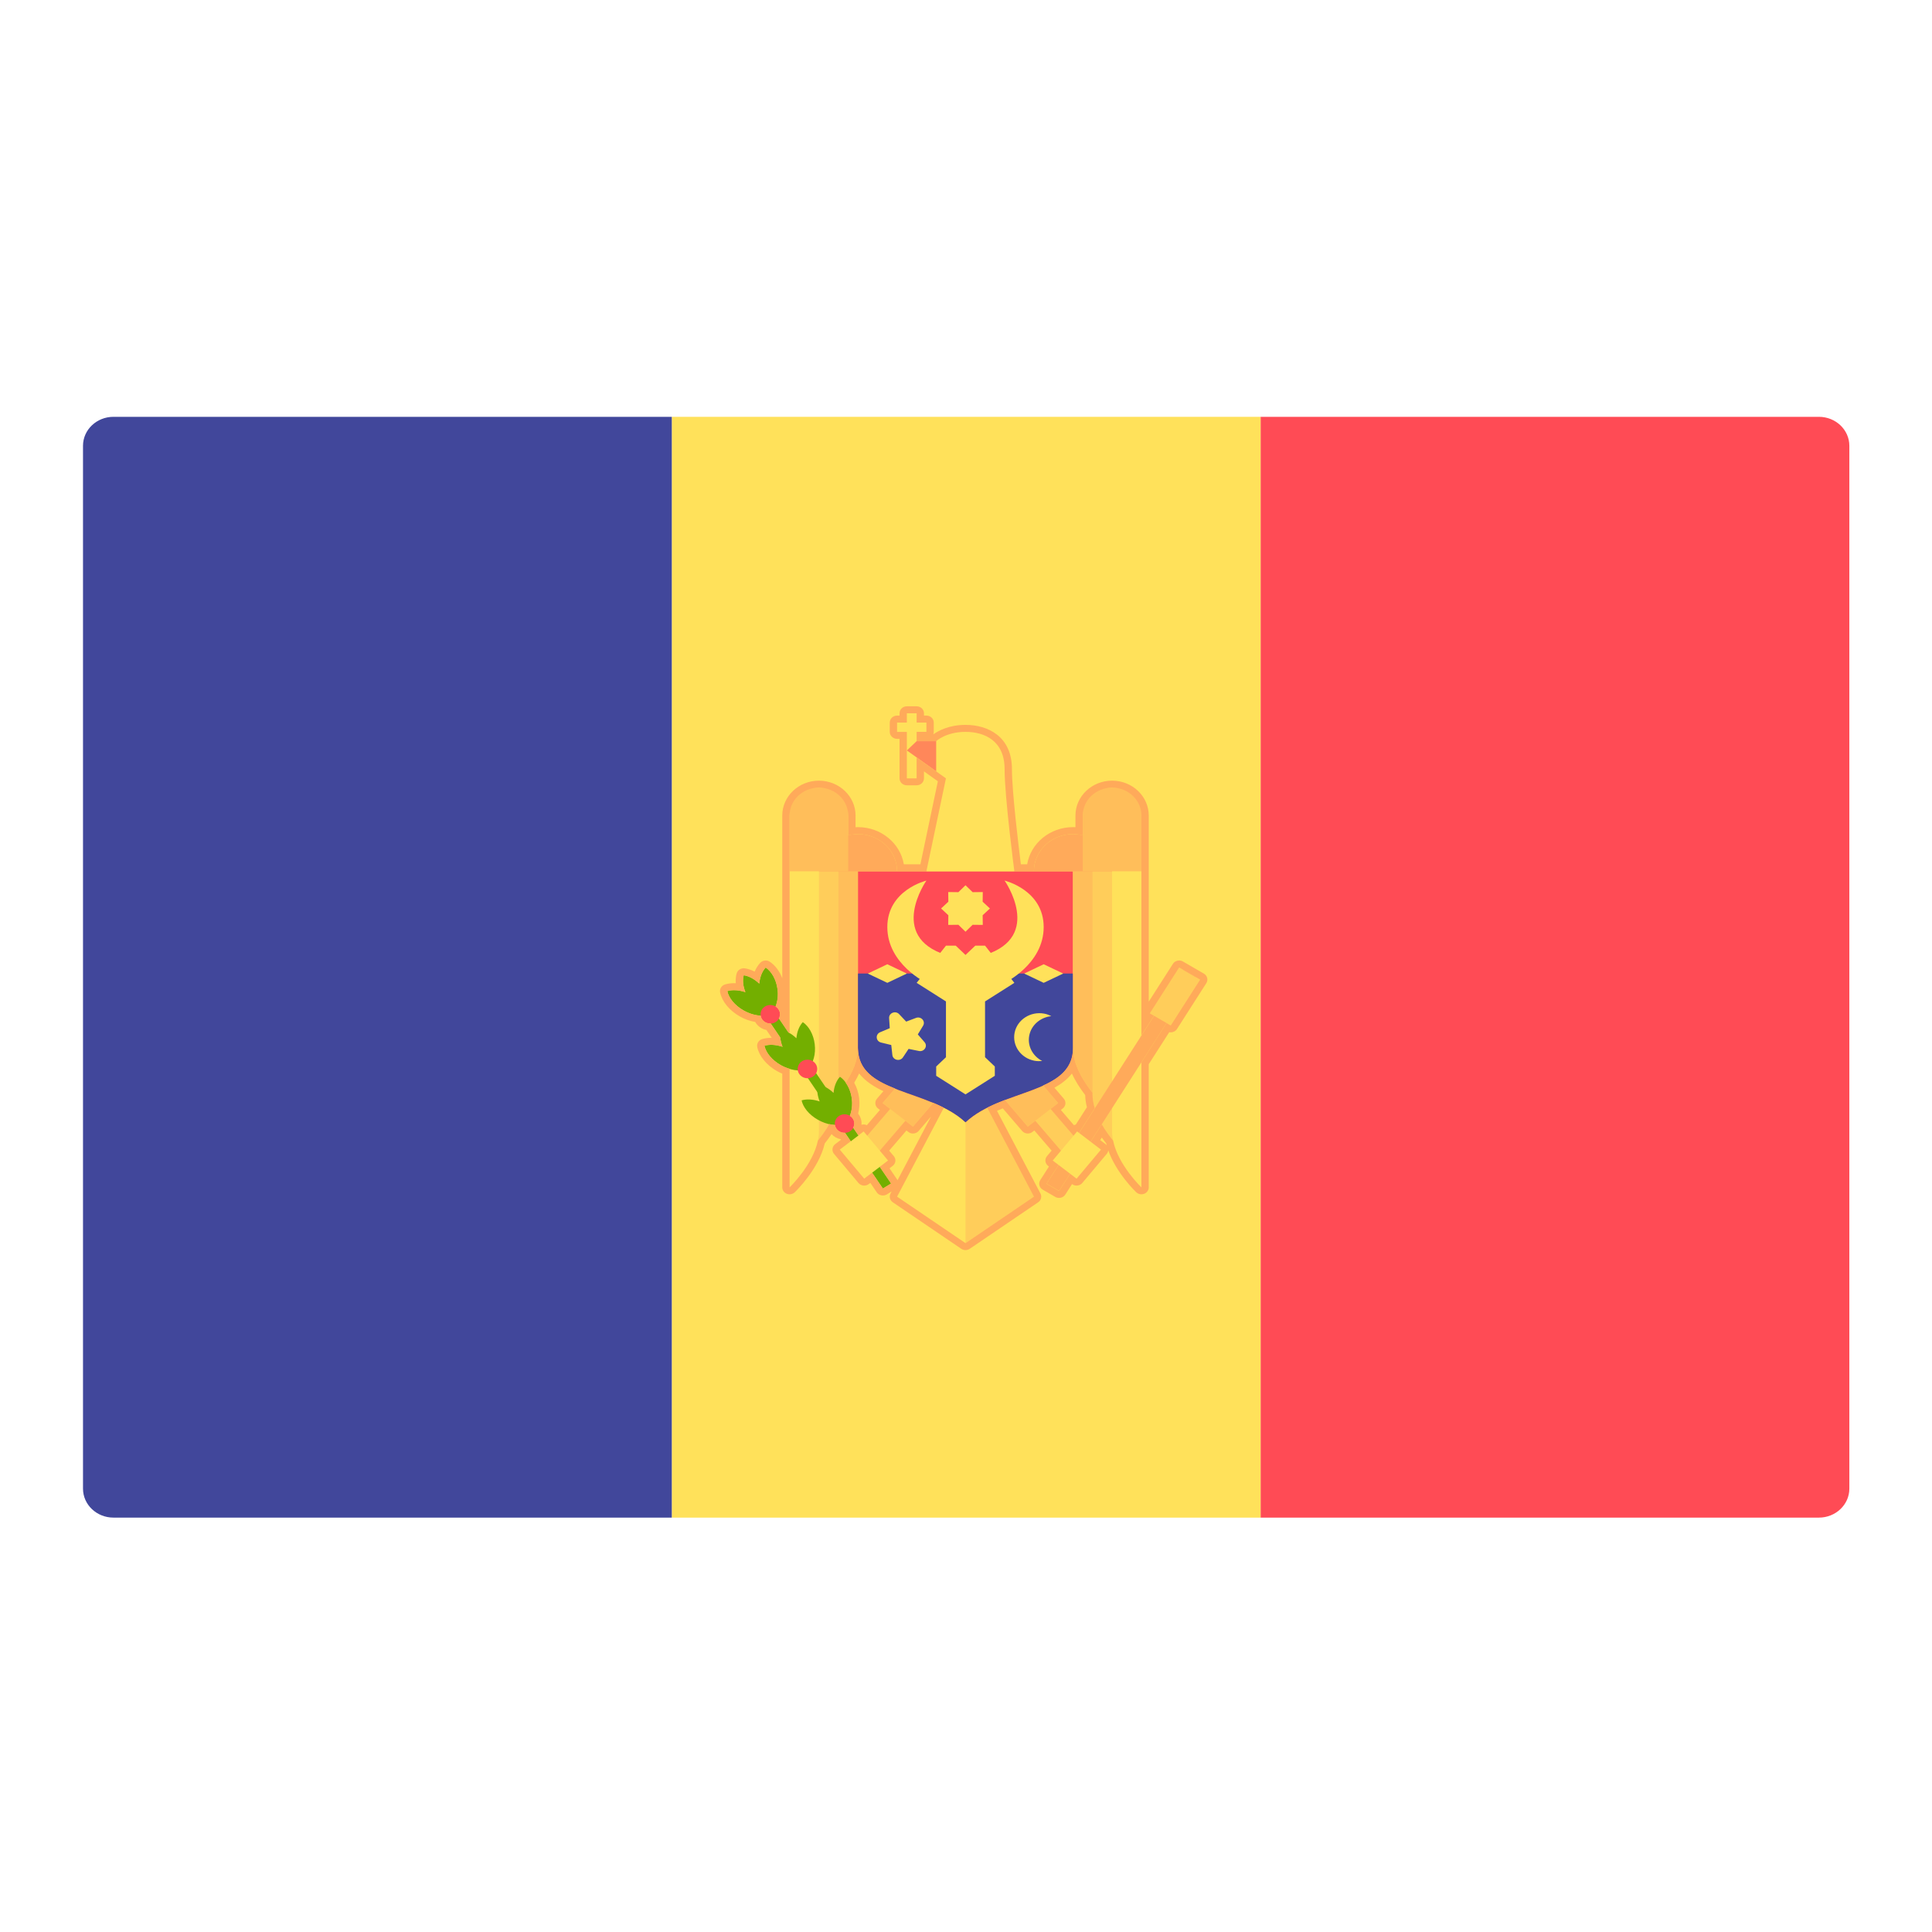 <?xml version="1.0" encoding="utf-8"?>
<!-- Generator: Adobe Illustrator 15.1.0, SVG Export Plug-In . SVG Version: 6.00 Build 0)  -->
<!DOCTYPE svg PUBLIC "-//W3C//DTD SVG 1.1//EN" "http://www.w3.org/Graphics/SVG/1.1/DTD/svg11.dtd">
<svg version="1.1" id="Слой_1" xmlns:serif="http://www.serif.com/"
	 xmlns="http://www.w3.org/2000/svg" xmlns:xlink="http://www.w3.org/1999/xlink" x="0px" y="0px" width="100%" height="100%"
	 viewBox="0 0 512 512" enable-background="new 0 0 512 512" xml:space="preserve">
<g>
	<path fill="#FF4B55" d="M334.063,110.462h147.962c4.456,0,8.07,3.438,8.07,7.677v276.368c0,4.24-3.614,7.676-8.07,7.676H334.063
		V110.462z"/>
	<rect x="178.033" y="110.466" fill="#FFE15A" width="156.036" height="291.723"/>
	<path fill="#41479B" d="M30.068,110.462H178.03v291.72H30.068c-4.457,0-8.071-3.437-8.071-7.677V118.139
		C21.998,113.9,25.611,110.462,30.068,110.462z"/>
	<polygon fill="#FFCD5A" points="288.658,305.821 284.646,308.937 266.352,287.593 270.365,284.479 	"/>
	<polygon fill="#FFBE5A" points="280.408,292.326 272.38,298.549 264.331,289.152 272.362,282.93 	"/>
	<polygon fill="#FFCD5A" points="243.973,284.481 247.988,287.594 229.693,308.938 225.679,305.823 	"/>
	<polygon fill="#FFBE5A" points="241.96,282.931 249.99,289.153 241.942,298.551 233.911,292.328 	"/>
	<polygon fill="#FFE15A" points="250.689,292.488 237.74,317.124 255.868,329.44 255.868,294.952 	"/>
	<polygon fill="#FFCD5A" points="261.047,292.488 273.998,317.124 255.868,329.44 255.868,294.952 	"/>
	<path fill="#FFBE5A" d="M219.611,292.488v-64.049h7.77c0,0,0,41.879,0,49.269C227.381,285.097,219.611,292.488,219.611,292.488z"/>
	<path fill="#FFCD5A" d="M214.431,304.806v-76.366h7.769c0,0,0,54.195,0,61.585C222.199,297.415,214.431,304.806,214.431,304.806z"
		/>
	<path fill="#FFE15A" d="M209.251,314.661V228.44h7.77c0,0,0,64.049,0,71.439S209.251,314.661,209.251,314.661z"/>
	<path fill="#FF4B55" d="M227.381,230.903c0,0,0,35.103,0,46.805c0,12.317,18.776,10.674,28.487,19.707
		c9.712-9.033,28.487-7.391,28.487-19.707c0-11.701,0-46.805,0-46.805H227.381L227.381,230.903z"/>
	<path fill="#41479B" d="M227.381,258c0,7.8,0,15.365,0,19.708c0,12.318,18.776,10.676,28.487,19.707
		c9.712-9.033,28.487-7.39,28.487-19.707c0-4.343,0-11.91,0-19.709L227.381,258L227.381,258z"/>
	<g>
		<polygon fill="#FFE15A" points="255.868,290.024 248.099,285.097 248.099,282.635 250.689,280.171 250.689,265.39 242.92,260.464 
			250.689,250.61 253.278,250.61 255.868,253.074 258.459,250.61 261.047,250.61 268.817,260.464 261.047,265.39 261.047,280.171 
			263.637,282.635 263.637,285.097 		"/>
		<path fill="#FFE15A" d="M245.509,233.366c0,0-10.358,2.464-10.358,12.318c0,9.853,10.358,14.78,10.358,14.78l5.18-7.391
			C235.149,248.147,245.509,233.366,245.509,233.366z"/>
		<path fill="#FFE15A" d="M266.228,233.366c0,0,10.358,2.464,10.358,12.318c0,9.853-10.358,14.78-10.358,14.78l-5.181-7.391
			C276.586,248.147,266.228,233.366,266.228,233.366z"/>
		<polygon fill="#FFE15A" points="229.97,258 235.149,260.464 240.329,258 235.149,255.538 		"/>
		<polygon fill="#FFE15A" points="271.406,258 276.586,260.464 281.765,258 276.586,255.538 		"/>
		<polygon fill="#FFE15A" points="255.868,234.598 257.752,236.433 260.447,236.401 260.414,238.966 262.342,240.756 
			260.414,242.547 260.447,245.111 257.752,245.081 255.868,246.916 253.986,245.081 251.289,245.111 251.322,242.547 
			249.394,240.756 251.322,238.966 251.289,236.401 253.986,236.433 		"/>
		<path fill="#FFE15A" d="M238.28,268.759l1.867,1.977l2.597-0.979c1.345-0.509,2.606,0.882,1.882,2.073l-1.397,2.302l1.782,2.047
			c0.922,1.059-0.079,2.631-1.493,2.344l-2.732-0.554l-1.496,2.244c-0.773,1.161-2.655,0.741-2.806-0.627l-0.291-2.645l-2.705-0.658
			c-1.402-0.342-1.563-2.173-0.241-2.731l2.552-1.077l-0.177-2.651C235.534,268.446,237.314,267.736,238.28,268.759z"/>
		<path fill="#FFE15A" d="M272.773,274.375c0.572-2.802,3.003-4.786,5.836-5.085c-0.582-0.297-1.2-0.543-1.88-0.668
			c-3.627-0.669-7.14,1.587-7.843,5.035c-0.702,3.451,1.666,6.791,5.295,7.46c0.681,0.126,1.352,0.118,2.007,0.049
			C273.679,279.881,272.203,277.178,272.773,274.375z"/>
		<path fill="#FFE15A" d="M245.509,230.903l5.18-24.635l-10.359-7.39l2.591-2.464h5.179c0,0,2.591-2.463,7.77-2.463
			s10.359,2.463,10.359,9.852c0,7.39,2.588,27.098,2.588,27.098h-23.307V230.903L245.509,230.903z"/>
	</g>
	<path fill="#FFAA5A" d="M227.381,221.049c-5.721,0-10.359,4.412-10.359,9.853h20.719
		C237.74,225.46,233.101,221.049,227.381,221.049z"/>
	<g>
		<path fill="#FFBE5A" d="M224.791,230.903h-15.539v-16.397c0-3.189,2.719-5.774,6.07-5.774h3.399c3.353,0,6.07,2.586,6.07,5.774
			V230.903L224.791,230.903z"/>
		<path fill="#FFBE5A" d="M292.126,292.488v-64.049h-7.771c0,0,0,41.879,0,49.269C284.355,285.097,292.126,292.488,292.126,292.488z
			"/>
	</g>
	<path fill="#FFCD5A" d="M297.306,304.806v-76.366h-7.771c0,0,0,54.195,0,61.585C289.535,297.415,297.306,304.806,297.306,304.806z"
		/>
	<path fill="#FFE15A" d="M302.485,314.661V228.44h-7.771c0,0,0,64.049,0,71.439S302.485,314.661,302.485,314.661z"/>
	<path fill="#FFAA5A" d="M284.355,221.049c5.722,0,10.359,4.412,10.359,9.853h-20.719
		C273.998,225.46,278.636,221.049,284.355,221.049z"/>
	<path fill="#FFBE5A" d="M286.947,230.903h15.538v-16.397c0-3.189-2.718-5.774-6.07-5.774h-3.398c-3.353,0-6.069,2.586-6.069,5.774
		V230.903L286.947,230.903z"/>
	<polygon fill="#FFAA5A" points="313.617,257.04 316.936,258.962 280.668,315.613 277.351,313.689 	"/>
	<polygon fill="#FFE15A" points="291.772,304.655 285.306,312.353 278.979,307.54 285.446,299.843 	"/>
	<polygon fill="#FFCD5A" points="312.47,256.397 318.001,259.601 310.233,271.741 304.702,268.54 	"/>
	<g>
		<polygon fill="#73AF00" points="199.594,259.85 236.15,313.638 233.975,314.977 197.419,261.186 		"/>
		<path fill="#73AF00" d="M222.596,285.358c-0.929,1.001-1.544,2.521-1.7,4.271c-1.278-1.227-2.745-2.007-4.11-2.217
			c-0.361,1.271-0.214,2.863,0.438,4.476c-1.744-0.586-3.451-0.675-4.792-0.281c0.378,1.817,1.933,3.787,4.316,5.14
			c2.382,1.353,4.945,1.719,6.803,1.172l0.533-0.327c1.286-1.388,1.987-3.759,1.669-6.381
			C225.433,288.589,224.181,286.431,222.596,285.358z"/>
	</g>
	<ellipse fill="#FF4B55" cx="223.819" cy="297.762" rx="2.59" ry="2.464"/>
	<path fill="#73AF00" d="M212.754,270.876c-0.929,1.002-1.545,2.521-1.7,4.273c-1.277-1.228-2.744-2.009-4.11-2.217
		c-0.36,1.27-0.214,2.863,0.438,4.474c-1.744-0.584-3.451-0.675-4.793-0.279c0.378,1.815,1.933,3.786,4.316,5.138
		c2.382,1.354,4.945,1.72,6.804,1.174l0.532-0.328c1.286-1.388,1.987-3.76,1.669-6.382
		C215.591,274.105,214.34,271.948,212.754,270.876z"/>
	<ellipse fill="#FF4B55" cx="213.982" cy="283.283" rx="2.59" ry="2.463"/>
	<path fill="#73AF00" d="M202.914,256.394c-0.929,1.002-1.545,2.521-1.701,4.273c-1.277-1.227-2.744-2.006-4.11-2.216
		c-0.36,1.271-0.213,2.863,0.438,4.474c-1.743-0.584-3.451-0.675-4.792-0.279c0.377,1.816,1.933,3.787,4.316,5.14
		c2.382,1.352,4.946,1.718,6.804,1.171l0.532-0.326c1.286-1.39,1.988-3.761,1.669-6.384
		C205.749,259.624,204.498,257.468,202.914,256.394z"/>
	<ellipse fill="#FF4B55" cx="204.135" cy="268.802" rx="2.59" ry="2.464"/>
	<g>
		<polygon fill="#FFE15A" points="228.887,299.854 235.354,307.549 229.026,312.363 222.558,304.665 		"/>
		<rect x="240.33" y="189.03" fill="#FFE15A" width="2.591" height="17.244"/>
		<rect x="237.734" y="191.492" fill="#FFE15A" width="7.77" height="2.463"/>
	</g>
	<polygon fill="#FF875A" points="240.329,198.878 248.099,204.421 248.099,196.415 242.92,196.415 	"/>
	<path fill="#FFAA5A" d="M242.92,189.023v2.464h2.59v2.464h-2.59v2.463h5.179c0,0,2.591-2.463,7.77-2.463s10.359,2.463,10.359,9.853
		c0,7.391,2.588,27.098,2.588,27.098h5.181c0-5.442,4.64-9.853,10.358-9.853c0.9,0,1.756,0.142,2.591,0.349v-5.275
		c0-4.082,3.477-7.391,7.768-7.391c4.292,0,7.771,3.309,7.771,7.391v12.318v2.463v43.505l3.345-5.226l-1.107-0.641l7.771-12.142
		l1.105,0.642l0,0l1.658,0.96l2.768,1.603l-7.77,12.141l-1.106-0.64l-6.663,10.413v33.146c0,0-6.185-5.899-7.508-12.425
		c-0.947-1.156-2.035-2.632-2.995-4.307l-2.965,4.632l2.755,2.096l-6.466,7.697l-1.72-1.308l-2.929,4.575l-3.315-1.922l3.186-4.979
		l-1.546-1.177l2.2-2.622l-6.794-7.928l-2.009,1.558l-6.043-7.054c-1.608,0.613-3.197,1.291-4.727,2.064l12.386,23.563
		l-18.13,12.317l-18.128-12.317l12.385-23.563c-0.914-0.463-1.842-0.9-2.792-1.298l-5.387,6.287l-2.008-1.558l-6.796,7.928
		l2.204,2.622l-2.201,1.673l3.007,4.423l-2.175,1.337l-2.865-4.215l-2.091,1.591l-6.469-7.696l2.907-2.211l-1.541-2.266
		c-0.037,0-0.072,0.001-0.109,0.001c-0.846,0-1.675-0.36-2.168-1.085c-0.211-0.309-0.324-0.647-0.375-0.988
		c-0.487-0.028-0.981-0.096-1.495-0.21c-0.962,1.688-2.06,3.175-3.012,4.339c-1.323,6.525-7.508,12.425-7.508,12.425V283.24
		c-0.782-0.235-1.572-0.532-2.348-0.975c-2.382-1.353-3.938-3.323-4.316-5.138c0.545-0.161,1.149-0.24,1.792-0.24
		c0.941,0,1.966,0.173,3.001,0.52c-0.337-0.835-0.534-1.661-0.6-2.443l-2.547-3.748c-0.037,0.001-0.072,0.001-0.108,0.001
		c-0.847,0-1.676-0.359-2.169-1.084c-0.211-0.31-0.323-0.646-0.375-0.989c-1.434-0.081-3.004-0.499-4.519-1.356
		c-2.383-1.354-3.938-3.325-4.317-5.14c0.545-0.161,1.15-0.24,1.794-0.24c0.941,0,1.965,0.173,3,0.52
		c-0.652-1.612-0.798-3.203-0.438-4.474c1.366,0.208,2.833,0.989,4.11,2.216c0.155-1.752,0.771-3.271,1.699-4.273
		c1.586,1.074,2.837,3.232,3.155,5.854c0.203,1.668-0.043,3.2-0.553,4.479c0.307,0.186,0.583,0.42,0.792,0.731
		c0.515,0.756,0.496,1.667,0.104,2.42l2.547,3.748c0.099,0.052,0.196,0.113,0.294,0.173v-42.895v-2.464v-12.318
		c0-4.082,3.479-7.39,7.77-7.39c4.291,0,7.769,3.309,7.769,7.39v5.275c0.832-0.205,1.689-0.348,2.59-0.348
		c5.722,0,10.359,4.411,10.359,9.853h7.77l5.179-24.635l-2.591-1.846l-5.179-3.696v5.543h-2.59v-12.317h-2.59v-2.464h2.59v-2.464
		h2.601 M284.492,300.986l0.956-1.141l0.509,0.389l4.176-6.523c-0.365-1.207-0.598-2.444-0.598-3.686c0-0.121,0-0.287,0-0.433
		c-2.261-2.829-5.18-7.354-5.18-11.885c0,5.188-3.348,7.891-7.929,9.968l3.983,4.653l-2.007,1.556L284.492,300.986 M227.493,300.897
		l1.384-1.052l0.957,1.139l6.087-7.102l-2.007-1.557l3.295-3.846c-5.532-2.198-9.83-4.892-9.83-10.772
		c0,3.297-1.548,6.589-3.261,9.231c0.813,1.137,1.427,2.588,1.631,4.271c0.203,1.667-0.042,3.2-0.553,4.477
		c0.306,0.187,0.583,0.423,0.792,0.732c0.514,0.757,0.496,1.667,0.103,2.42L227.493,300.897 M242.92,187.177h-2.591
		c-1.072,0-1.942,0.827-1.942,1.847v0.616h-0.647c-1.072,0-1.942,0.828-1.942,1.848v2.464c0,1.02,0.87,1.847,1.942,1.847h0.647
		v10.469c0,1.02,0.87,1.847,1.942,1.847h2.591c1.072,0,1.941-0.827,1.941-1.847v-1.847l2.071,1.478l1.61,1.149l-4.628,22.006h-4.387
		c-0.934-5.577-6.026-9.853-12.149-9.853c-0.215,0-0.43,0.007-0.647,0.019v-3.099c0-5.093-4.358-9.238-9.712-9.238
		c-5.354,0-9.712,4.146-9.712,9.238v12.318v2.463v28.331c-0.702-1.839-1.842-3.378-3.271-4.347
		c-0.339-0.229-0.733-0.342-1.124-0.342c-0.541,0-1.076,0.214-1.458,0.626c-0.597,0.646-1.09,1.432-1.457,2.32
		c-0.85-0.438-1.725-0.734-2.587-0.867c-0.104-0.017-0.208-0.023-0.311-0.023c-0.864,0-1.641,0.548-1.873,1.365
		c-0.229,0.802-0.304,1.683-0.233,2.6c-0.152-0.007-0.304-0.012-0.455-0.012c-0.842,0-1.638,0.109-2.366,0.323
		c-0.95,0.28-1.525,1.196-1.333,2.124c0.503,2.415,2.456,4.797,5.226,6.367c1.278,0.726,2.666,1.223,4.074,1.466
		c0.058,0.101,0.119,0.201,0.184,0.298c0.638,0.938,1.638,1.582,2.782,1.824l1.416,2.082c-0.048,0-0.094,0-0.141,0
		c-0.841,0-1.638,0.108-2.366,0.321c-0.95,0.281-1.525,1.196-1.333,2.126c0.503,2.411,2.456,4.793,5.226,6.364
		c0.441,0.251,0.902,0.475,1.4,0.676v30.131c0,0.749,0.474,1.422,1.2,1.707c0.24,0.094,0.492,0.141,0.741,0.141
		c0.507,0,1.004-0.189,1.376-0.544c0.264-0.251,6.356-6.124,7.944-12.939c0.653-0.817,1.256-1.64,1.805-2.464
		c0.625,0.687,1.472,1.16,2.417,1.36l0.084,0.123l-1.534,1.166c-0.402,0.306-0.661,0.753-0.718,1.241
		c-0.057,0.484,0.092,0.975,0.414,1.356l6.468,7.698c0.322,0.383,0.791,0.629,1.303,0.684c0.072,0.009,0.144,0.011,0.215,0.011
		c0.439,0,0.867-0.143,1.212-0.404l0.414-0.314l1.698,2.497c0.28,0.412,0.719,0.702,1.223,0.805c0.135,0.028,0.271,0.04,0.408,0.04
		c0.371,0,0.739-0.101,1.054-0.295l1.256-0.772l-0.284,0.541c-0.428,0.813-0.17,1.801,0.608,2.329l18.129,12.319
		c0.336,0.229,0.731,0.344,1.127,0.344c0.396,0,0.791-0.114,1.13-0.344l18.128-12.319c0.777-0.528,1.037-1.516,0.608-2.329
		l-11.517-21.91c0.489-0.22,0.996-0.438,1.531-0.655l5.128,5.986c0.384,0.447,0.942,0.681,1.507,0.681
		c0.43,0,0.866-0.138,1.226-0.417l0.505-0.389l4.577,5.339l-1.225,1.457c-0.32,0.382-0.47,0.871-0.413,1.358
		c0.058,0.488,0.315,0.933,0.719,1.238l0.211,0.162l-2.299,3.59c-0.557,0.87-0.267,2.008,0.65,2.539l3.318,1.922
		c0.306,0.176,0.655,0.269,1.009,0.269c0.153,0,0.31-0.016,0.459-0.053c0.502-0.116,0.934-0.414,1.201-0.834l1.781-2.782
		c0.357,0.267,0.782,0.4,1.204,0.4c0.568,0,1.137-0.24,1.518-0.695l6.471-7.699c0.237-0.282,0.371-0.61,0.41-0.947
		c2.112,6.004,7.169,10.877,7.407,11.104c0.372,0.355,0.869,0.545,1.378,0.545c0.249,0,0.499-0.048,0.74-0.14
		c0.727-0.286,1.198-0.959,1.198-1.707v-32.627l5.43-8.48c0.132,0.026,0.264,0.039,0.397,0.039c0.657,0,1.296-0.316,1.66-0.888
		l7.771-12.143c0.27-0.418,0.35-0.919,0.227-1.396c-0.123-0.477-0.438-0.887-0.875-1.143l-2.768-1.601l-1.657-0.961l-1.107-0.641
		c-0.315-0.183-0.665-0.269-1.008-0.269c-0.656,0-1.295,0.316-1.66,0.888l-6.407,10.012v-34.547v-2.463v-12.314
		c0-5.093-4.357-9.238-9.711-9.238c-5.356,0-9.713,4.146-9.713,9.238v3.099c-0.216-0.012-0.433-0.019-0.646-0.019
		c-6.122,0-11.215,4.276-12.15,9.853h-1.669c-0.612-4.849-2.367-19.282-2.367-25.25c0-8.627-6.355-11.702-12.303-11.702
		c-4.404,0-7.245,1.597-8.464,2.463h-0.064c0.072-0.193,0.111-0.399,0.111-0.615v-2.464c0-1.021-0.87-1.847-1.941-1.847h-0.647
		v-0.616C244.861,188.004,243.992,187.177,242.92,187.177L242.92,187.177z M226.378,286.937c0.498-0.833,0.931-1.652,1.304-2.462
		c1.62,2.067,3.949,3.538,6.428,4.7l-1.7,1.985c-0.326,0.381-0.479,0.867-0.427,1.354c0.051,0.487,0.305,0.936,0.705,1.245
		l0.499,0.389l-3.46,4.036c-0.197-0.091-0.412-0.151-0.635-0.176c-0.072-0.009-0.145-0.013-0.215-0.013
		c-0.194,0-0.384,0.029-0.567,0.082c0.088-0.929-0.143-1.861-0.687-2.662c-0.066-0.098-0.137-0.192-0.211-0.282
		c0.346-1.321,0.438-2.73,0.269-4.136C227.505,289.553,227.06,288.171,226.378,286.937L226.378,286.937z M279.432,288.262
		c1.711-0.949,3.373-2.151,4.632-3.767c0.993,2.155,2.294,4.114,3.53,5.712c0.015,1.031,0.162,2.089,0.449,3.213l-2.949,4.608
		c-0.17,0.029-0.339,0.082-0.497,0.156l-3.46-4.036l0.5-0.389c0.399-0.31,0.653-0.759,0.705-1.246
		c0.052-0.484-0.103-0.973-0.427-1.354L279.432,288.262L279.432,288.262z M241.945,300.397c0.564,0,1.123-0.232,1.508-0.68
		l3.276-3.822l-8.866,16.865c-0.023-0.043-0.05-0.084-0.079-0.126l-2.052-3.021l0.828-0.629c0.402-0.306,0.662-0.752,0.718-1.239
		c0.058-0.487-0.092-0.977-0.414-1.356l-1.223-1.457l4.577-5.34l0.503,0.389C241.079,300.264,241.513,300.397,241.945,300.397
		L241.945,300.397z M291.564,302.131l0.424-0.66c0.369,0.52,0.764,1.038,1.176,1.554c0.037,0.156,0.075,0.311,0.115,0.465
		c-0.084-0.101-0.184-0.193-0.293-0.278L291.564,302.131L291.564,302.131z"/>
</g>
</svg>
